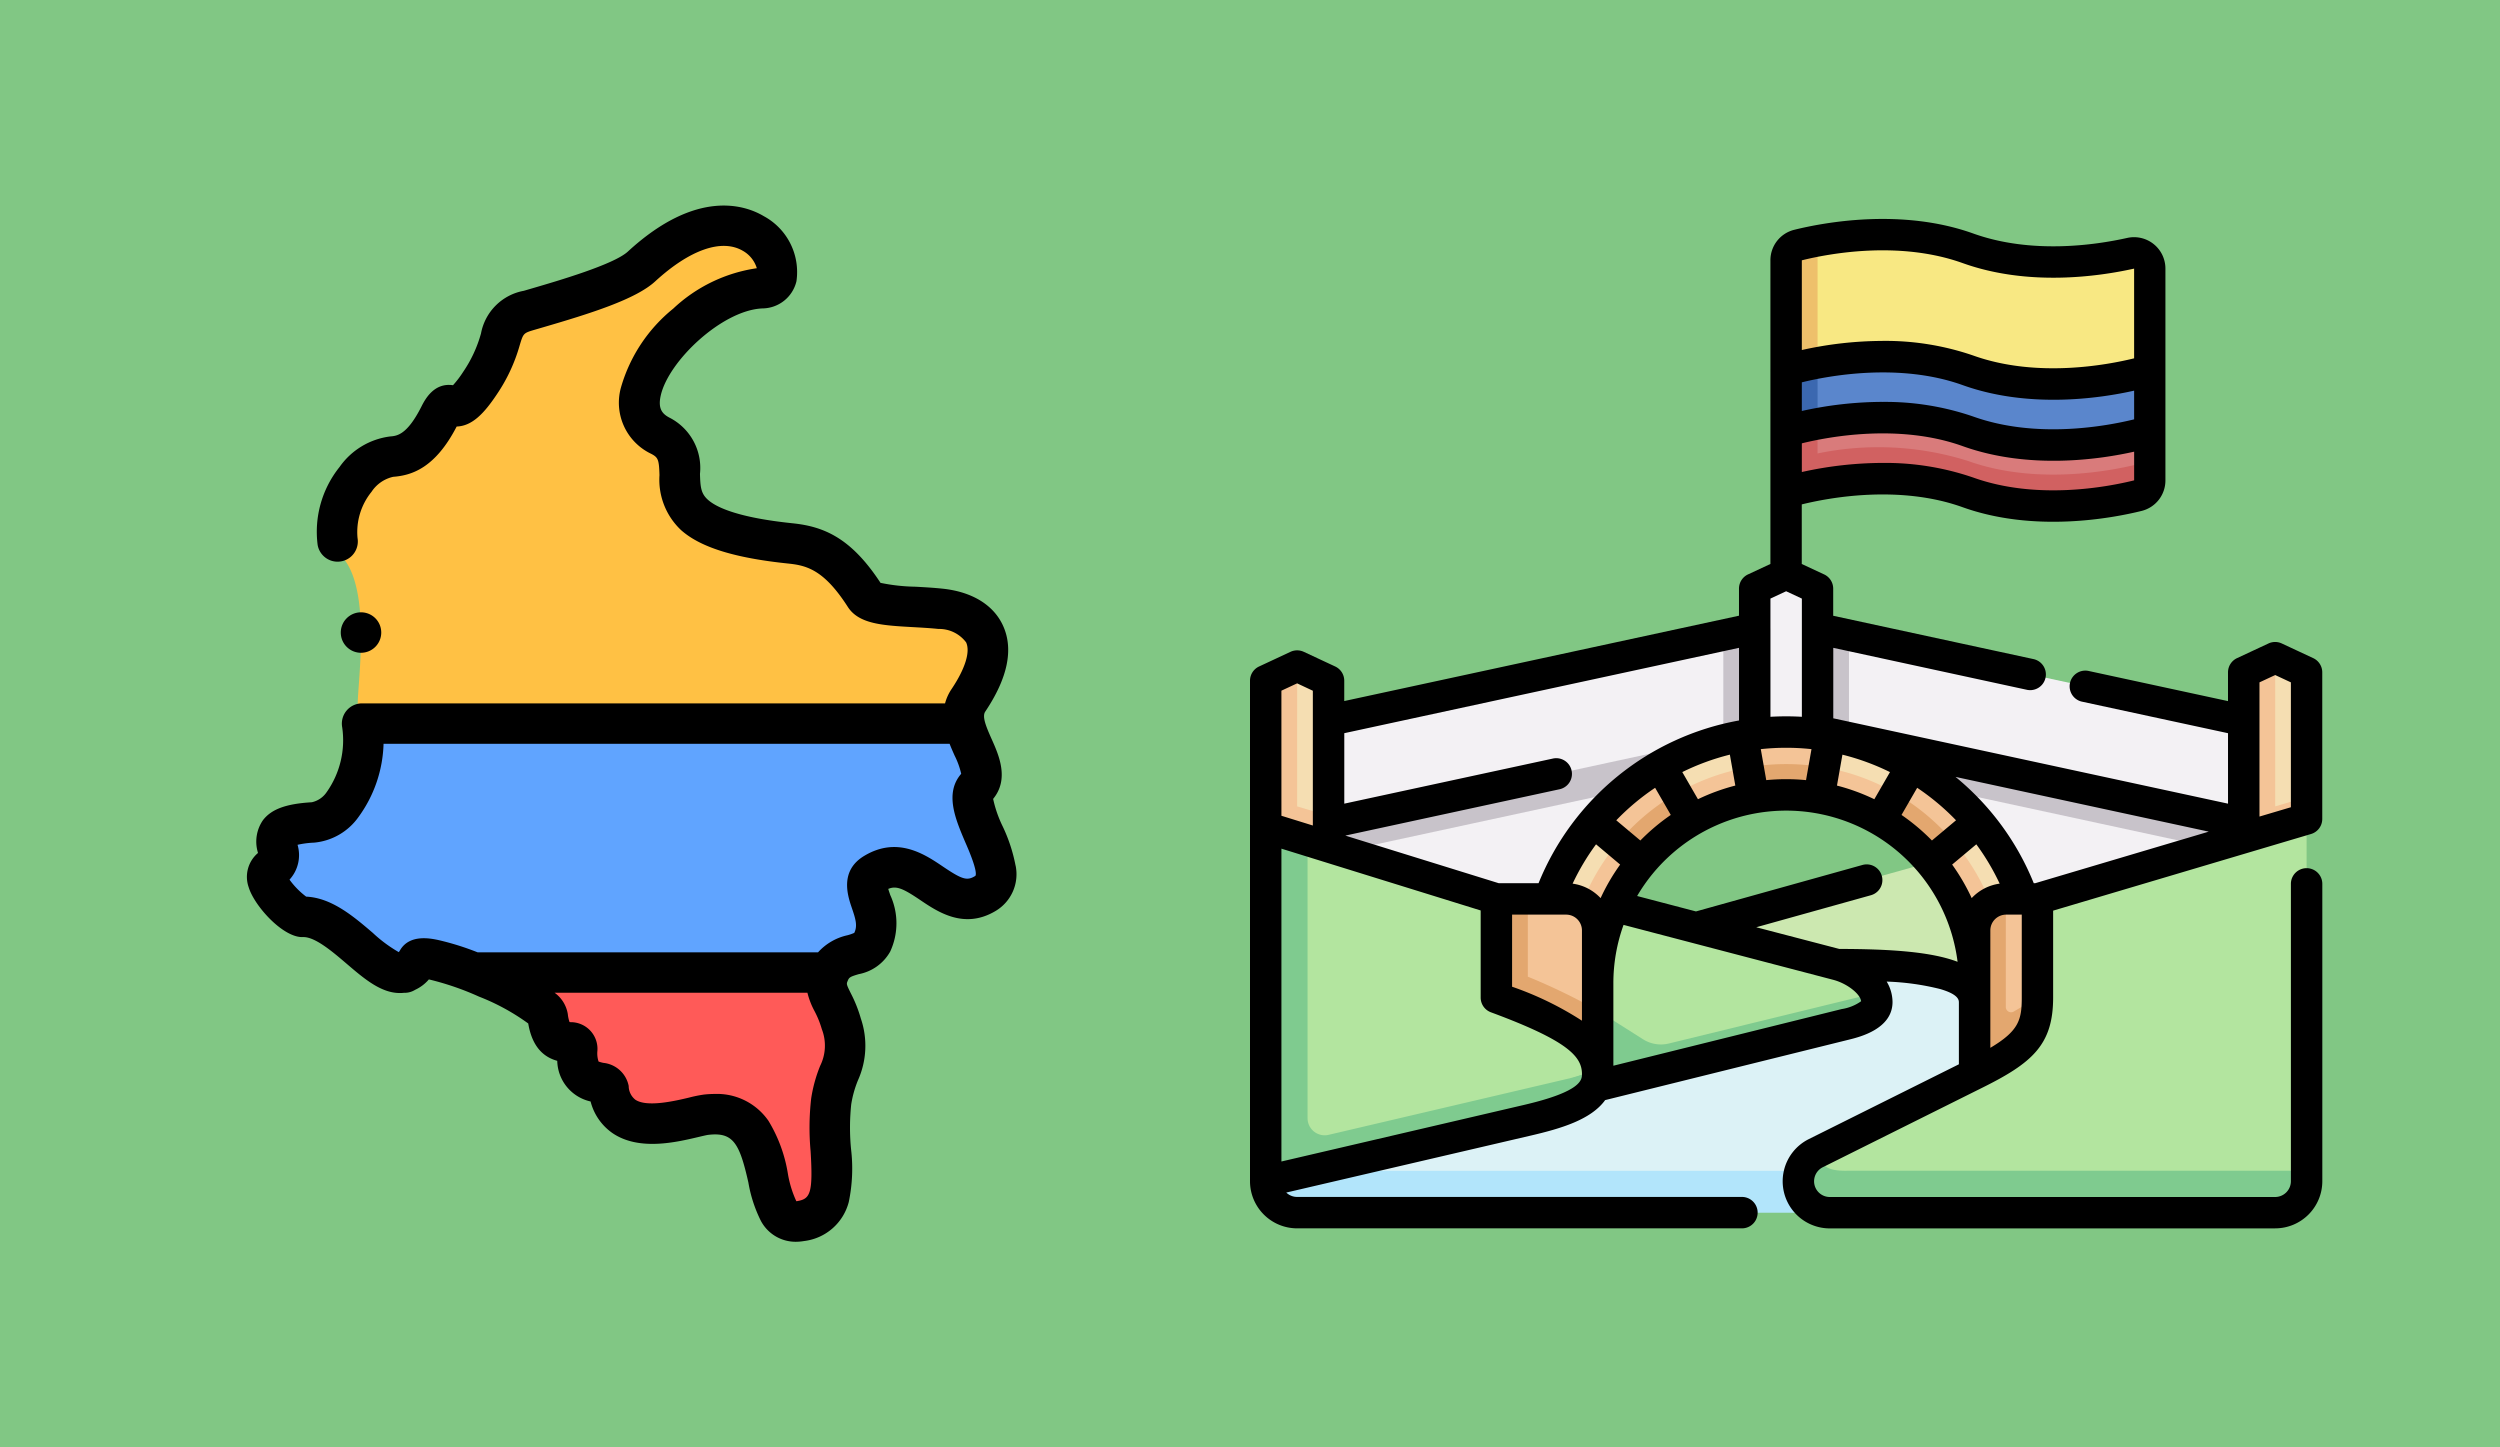 <svg xmlns="http://www.w3.org/2000/svg" width="190" height="110" viewBox="0 0 190 110">
  <g id="Grupo_1115213" data-name="Grupo 1115213" transform="translate(-179.711 -9672)">
    <rect id="Rectángulo_408046" data-name="Rectángulo 408046" width="190" height="110" transform="translate(179.711 9672)" fill="#81c784"/>
    <g id="Grupo_1115212" data-name="Grupo 1115212" transform="translate(132.505 9687.622)">
      <g id="Grupo_1115211" data-name="Grupo 1115211" transform="translate(67.517 1.531)">
        <path id="Trazado_885004" data-name="Trazado 885004" d="M112.241,47.785h45.786a2.25,2.25,0,0,1,.293-1.767c3.046-4.542.915-6.641-2.125-6.958-2.418-.253-5.174-.09-5.743-.977-2.032-3.167-3.732-3.793-5.646-3.991-12.869-1.332-5.935-6.144-9.9-8.185-4.819-2.482,2.447-10.992,7.684-11.214,3.432-.145-.663-9.423-9.117-1.65-1.432,1.317-6.009,2.588-8.512,3.323-2.885.847-1.374,1.963-3.767,5.549-2.307,3.457-2,.356-3.088,2.494-1.362,2.686-2.617,3.008-3.624,3.086-2.824.219-5.436,5.2-3.507,7.937,2.115,3,.683,10.632.971,11.335A5.072,5.072,0,0,1,112.241,47.785Z" transform="translate(-105.032 -9.943)" fill="#ffc144" fill-rule="evenodd"/>
        <path id="Trazado_885005" data-name="Trazado 885005" d="M128.967,255.943H83.181c.557,3.068-1.168,7.36-3.73,7.512-4.881.29-1.468,2.44-3.076,3.415-1.516.919,1.7,3.783,2.249,3.761,3.443-.136,6.815,6.683,8.775,3.316.245-.421,2.179.093,4.272.918h27.012c.761-1.751,2.583-.981,3.264-2.3,1.184-2.284-1.48-4.251.194-5.254,3.318-1.988,5.255,3.412,8.377,1.561,2.685-1.592-2.118-6.455-.618-8.128,1.079-1.2-.588-3.051-.933-4.8Z" transform="translate(-75.972 -218.101)" fill="#60a4ff" fill-rule="evenodd"/>
        <path id="Trazado_885006" data-name="Trazado 885006" d="M205.037,378.943H178.025c2.633,1.038,5.518,2.568,5.614,3.352.367,3.005,2.277,1.233,2.237,2.563-.094,3.158,2.267,2.01,2.392,2.917.59,4.279,6.056,2.13,7.4,1.974,6.321-.739,3.395,8.728,7.188,8.084s1.766-5.246,2.333-9.09c.393-2.66,1.588-2.912.77-5.9-.523-1.91-1.517-2.445-.942-3.846Z" transform="translate(-162.326 -322.18)" fill="#ff5a58" fill-rule="evenodd"/>
      </g>
      <path id="Trazado_885007" data-name="Trazado 885007" d="M113.838,204.021a1.538,1.538,0,0,0,1.538-1.538h0a1.538,1.538,0,1,0-1.538,1.539Z" transform="translate(-39.195 -170.032)"/>
      <path id="Trazado_885008" data-name="Trazado 885008" d="M124.389,50.166a12.207,12.207,0,0,0-.99-3.006,9.128,9.128,0,0,1-.715-2.065c1.242-1.514.43-3.332-.112-4.545-.442-.99-.736-1.719-.489-2.087,1.724-2.571,2.174-4.781,1.336-6.57-.729-1.558-2.356-2.543-4.579-2.776-.69-.072-1.386-.111-2.059-.149a14.136,14.136,0,0,1-2.656-.293c-2.233-3.409-4.288-4.279-6.676-4.527-4.143-.429-5.787-1.206-6.436-1.783-.541-.481-.579-.979-.609-1.971A4.29,4.29,0,0,0,98.1,16.127c-.565-.291-.9-.688-.68-1.677.579-2.629,4.671-6.5,7.725-6.632a2.684,2.684,0,0,0,2.59-2.058A4.828,4.828,0,0,0,105.255.807C103.9,0,100.191-1.349,94.92,3.5c-1.072.985-5.329,2.227-7.375,2.824l-.529.155A4.051,4.051,0,0,0,83.762,9.72a9.837,9.837,0,0,1-1.36,2.928,7.656,7.656,0,0,1-.767,1.007c-1.468-.219-2.146,1.119-2.413,1.646-1.09,2.149-1.861,2.209-2.371,2.248a5.548,5.548,0,0,0-3.837,2.319,7.87,7.87,0,0,0-1.668,5.919,1.538,1.538,0,1,0,3.033-.518,4.859,4.859,0,0,1,1.061-3.51,2.673,2.673,0,0,1,1.648-1.143c1.385-.107,3.18-.64,4.825-3.822,1.18-.036,2.093-1.008,3.048-2.439a12.864,12.864,0,0,0,1.744-3.741c.28-.922.28-.922,1.177-1.186l.524-.153C92.092,8.2,95.523,7.123,97,5.763c2.615-2.4,5.036-3.255,6.641-2.335a2.272,2.272,0,0,1,1.083,1.335,11.735,11.735,0,0,0-6.352,3.07,11.93,11.93,0,0,0-3.962,5.956,4.3,4.3,0,0,0,2.276,5.074c.541.278.606.445.641,1.624a5.253,5.253,0,0,0,1.641,4.18c1.476,1.311,4.07,2.119,8.162,2.543,1.405.145,2.714.493,4.509,3.291.84,1.309,2.661,1.411,4.968,1.54.636.036,1.294.072,1.911.137a2.564,2.564,0,0,1,2.112,1.02c.333.712-.07,2.007-1.106,3.551a3.56,3.56,0,0,0-.494,1.085H74.726a1.538,1.538,0,0,0-1.514,1.813,6.828,6.828,0,0,1-1.175,4.927,1.844,1.844,0,0,1-1.132.775c-1.956.116-3.066.522-3.711,1.359a2.864,2.864,0,0,0-.391,2.453l.009.044a2.374,2.374,0,0,0-.707,2.6c.432,1.435,2.632,3.856,4.125,3.791h.042c.907,0,2.218,1.12,3.274,2.022C74.976,58.841,76.332,60,77.9,59.833h.052a1.528,1.528,0,0,0,.8-.226,3.075,3.075,0,0,0,1.049-.794,21.287,21.287,0,0,1,3.807,1.307,16.584,16.584,0,0,1,3.743,2.042c.325,1.919,1.294,2.588,2.206,2.84a3.238,3.238,0,0,0,2.534,3.089,4.184,4.184,0,0,0,1.66,2.4c2.009,1.374,4.84.7,6.531.3.294-.07.626-.149.752-.164,1.89-.222,2.374.62,3.05,3.629a10.365,10.365,0,0,0,.933,2.876,2.985,2.985,0,0,0,2.666,1.621,3.688,3.688,0,0,0,.617-.054,4,4,0,0,0,3.413-2.971,12.46,12.46,0,0,0,.171-4.034,16.986,16.986,0,0,1,.014-3.377,8.022,8.022,0,0,1,.521-1.855,6.4,6.4,0,0,0,.211-4.675,10.262,10.262,0,0,0-.767-1.928c-.337-.681-.331-.7-.235-.928.11-.268.17-.32.845-.518a3.486,3.486,0,0,0,2.385-1.708,5.125,5.125,0,0,0,.009-4.3c-.05-.146-.11-.322-.154-.469.625-.268,1.157-.015,2.438.85,1.324.894,3.324,2.245,5.7.837a3.246,3.246,0,0,0,1.541-3.463Zm-14.845,15.2a11.013,11.013,0,0,0-.689,2.5,19.537,19.537,0,0,0-.042,4.011c.194,3.225-.036,3.619-1.027,3.787l-.058.008a8.223,8.223,0,0,1-.643-2.093,11.12,11.12,0,0,0-1.479-4.022,4.752,4.752,0,0,0-4.09-2.038,7.216,7.216,0,0,0-.84.05,10.291,10.291,0,0,0-1.107.227c-1.038.247-3.2.761-4.082.156a1.336,1.336,0,0,1-.5-1.039,2.191,2.191,0,0,0-1.925-1.757,2.677,2.677,0,0,1-.364-.1,1.95,1.95,0,0,1-.09-.807,2.029,2.029,0,0,0-2.033-2.186l-.085-.01a2.637,2.637,0,0,1-.13-.6,2.486,2.486,0,0,0-1.006-1.627h19.216a5.911,5.911,0,0,0,.537,1.39,7.278,7.278,0,0,1,.558,1.378A3.451,3.451,0,0,1,109.544,65.37Zm11.8-14.437a.282.282,0,0,1-.068.05c-.586.348-.968.23-2.406-.741-1.374-.928-3.451-2.331-5.977-.817-1.911,1.144-1.255,3.061-.94,3.982.28.819.439,1.35.176,1.874a3.354,3.354,0,0,1-.525.182,4.226,4.226,0,0,0-2.225,1.294H83.5a20.589,20.589,0,0,0-3.01-.939c-.592-.122-2.166-.445-2.882.785a1.5,1.5,0,0,1-.093.143,10.53,10.53,0,0,1-1.977-1.466c-1.466-1.252-3.115-2.661-5.064-2.754a6.1,6.1,0,0,1-1.265-1.29,2.759,2.759,0,0,0,.61-2.649,7,7,0,0,1,1.262-.165,4.651,4.651,0,0,0,3.369-1.945,9.894,9.894,0,0,0,1.906-5.564h43.021c.125.322.259.622.38.894a6,6,0,0,1,.5,1.384c-1.278,1.474-.438,3.441.3,5.179C120.849,49.024,121.5,50.561,121.346,50.933Z"/>
    </g>
    <g id="Grupo_1115216" data-name="Grupo 1115216" transform="translate(274.711 9673.635)">
      <g id="Grupo_1115214" data-name="Grupo 1115214" transform="translate(1.194 16.198)">
        <path id="Trazado_885009" data-name="Trazado 885009" d="M230.823,322.145l-17.817,4.975v5.7h28.4Z" transform="translate(-180.296 -274.45)" fill="#cce8b0"/>
        <path id="Trazado_885010" data-name="Trazado 885010" d="M99.812,228.482,98.119,217.5l-32.391-7H60.953l-32.391,7L26.87,228.482l22.146,4.963.4-4.82a15.514,15.514,0,0,1,13.922-7.815,15.514,15.514,0,0,1,13.922,7.815l.4,4.82Z" transform="translate(-23.787 -180.572)" fill="#f3f1f4"/>
        <path id="Trazado_885011" data-name="Trazado 885011" d="M67.505,211.012v7.8l-30,6.487v2.388l32.391-7V210.5Z" transform="translate(-32.727 -180.572)" fill="#c8c3ca"/>
        <path id="Trazado_885012" data-name="Trazado 885012" d="M273.39,211.012v7.8l30,6.487v2.388l-32.391-7V210.5Z" transform="translate(-229.061 -180.572)" fill="#c8c3ca"/>
        <path id="Trazado_885013" data-name="Trazado 885013" d="M17.5,388.321l44.462-1.592L72.8,383.153l-3.013-9.2c0-1.974-2.641-2.886-10.441-2.886l-40.254,13.28Z" transform="translate(-15.91 -315.581)" fill="#dcf2f6"/>
        <path id="Trazado_885014" data-name="Trazado 885014" d="M53.556,450.6H13.073a2.388,2.388,0,0,1-2.388-2.388L7.5,451.4a2.388,2.388,0,0,0,2.388,2.388H50.373L64.94,448.69l-.546-1.667Z" transform="translate(-7.502 -379.451)" fill="#b2e5fb"/>
        <path id="Trazado_885015" data-name="Trazado 885015" d="M154.012,355.544l15.67-5.416a4.432,4.432,0,0,0-2.872-2.167l-16.687-4.373h-3.948l-.869,5.77,6.741,5.864A2.542,2.542,0,0,0,154.012,355.544Z" transform="translate(-123.372 -292.479)" fill="#b3e59f"/>
        <path id="Trazado_885016" data-name="Trazado 885016" d="M146.881,384.433a2.543,2.543,0,0,1-1.964-.322l-6.741-4.272-1.35,8.964,23.477-5.826c1.434-.356,2.386-.859,2.386-1.7a1.765,1.765,0,0,0-.139-.671Z" transform="translate(-116.242 -322.96)" fill="#7fcb8f"/>
        <path id="Trazado_885017" data-name="Trazado 885017" d="M241,198.476v-12.3a.478.478,0,0,1,.276-.433l1.91-.891a.478.478,0,0,1,.4,0l1.91.891a.478.478,0,0,1,.276.433v12.3Z" transform="translate(-203.836 -158.972)" fill="#f3f1f4"/>
        <path id="Trazado_885018" data-name="Trazado 885018" d="M16.206,229.743l-1.91-.891a.476.476,0,0,0-.2-.045L12.5,239.422l3.979.716v-9.962A.478.478,0,0,0,16.206,229.743Z" transform="translate(-11.706 -195.969)" fill="#f5deb2"/>
        <path id="Trazado_885019" data-name="Trazado 885019" d="M9.89,228.806a.479.479,0,0,0-.2.045l-1.91.891a.478.478,0,0,0-.276.433v10.837l4.775,5.441v-6.316l-2.388-.716Z" transform="translate(-7.502 -195.968)" fill="#f4c497"/>
        <path id="Trazado_885020" data-name="Trazado 885020" d="M483.206,225.743l-1.91-.891a.476.476,0,0,0-.2-.045L479.5,237.65l3.979-2.308v-9.166A.478.478,0,0,0,483.206,225.743Z" transform="translate(-404.374 -192.605)" fill="#f5deb2"/>
        <path id="Trazado_885021" data-name="Trazado 885021" d="M476.89,224.806a.479.479,0,0,0-.2.045l-1.91.891a.478.478,0,0,0-.275.433v15.477l4.775-4.64v-1.671l-2.388.716Z" transform="translate(-400.17 -192.605)" fill="#f4c497"/>
        <path id="Trazado_885022" data-name="Trazado 885022" d="M171.767,280.616H174.2a19.022,19.022,0,0,0-4.469-12.277l-3.1-1.239-1.978-3.028a18.973,18.973,0,0,0-6.234-2.269l-3.317.565-3.317-.565a18.972,18.972,0,0,0-6.234,2.269l-1.973,3.075-3.107,1.191A19.023,19.023,0,0,0,136,280.616h2.435c0-7.365,10.219-16.665,16.68-16.665s16.651,9.3,16.651,16.665Z" transform="translate(-115.548 -223.713)" fill="#f5deb2"/>
        <path id="Trazado_885023" data-name="Trazado 885023" d="M180.762,282.576l-4.432-3.723a16.553,16.553,0,0,0-5.439-1.98h-5.818a16.556,16.556,0,0,0-5.439,1.98l-4.432,3.723a16.6,16.6,0,0,0-3.9,10.712h2.34a14.266,14.266,0,0,1,3.352-9.208l1.422-1.952,2.388-1.248a14.23,14.23,0,0,1,4.676-1.7l2.5-.807,2.5.807a14.232,14.232,0,0,1,4.676,1.7l2.388,1.248,1.422,1.952a14.267,14.267,0,0,1,3.352,9.208h2.34A16.6,16.6,0,0,0,180.762,282.576Z" transform="translate(-128.413 -236.385)" fill="#f4c497"/>
        <path id="Trazado_885024" data-name="Trazado 885024" d="M175.818,262.681l-.423-2.4a19.261,19.261,0,0,1,6.634,0l-.423,2.4Zm15.66,5.7,1.865-1.565a19.189,19.189,0,0,0-5.08-4.267l-1.218,2.109Zm-21.1-3.723-1.218-2.109a19.19,19.19,0,0,0-5.08,4.267l1.865,1.565Z" transform="translate(-139.158 -222.193)" fill="#f4c497"/>
        <path id="Trazado_885025" data-name="Trazado 885025" d="M191.461,275.547l-.406,2.3a14.449,14.449,0,0,0-4.976,0l-.406-2.3a16.809,16.809,0,0,1,5.788,0Zm5.439,1.98-1.17,2.026a14.4,14.4,0,0,1,3.81,3.2l1.792-1.5A16.739,16.739,0,0,0,196.9,277.527Zm-21.1,3.723,1.792,1.5a14.4,14.4,0,0,1,3.81-3.2l-1.17-2.026A16.739,16.739,0,0,0,175.8,281.249Z" transform="translate(-149.013 -235.058)" fill="#e3a76f"/>
        <path id="Trazado_885026" data-name="Trazado 885026" d="M132.84,348.155v-6.093a2.388,2.388,0,0,0-2.388-2.388H127.53l-.968,7.413Z" transform="translate(-107.611 -289.19)" fill="#f4c497"/>
        <path id="Trazado_885027" data-name="Trazado 885027" d="M117.642,350.359l7.7,2.623v-4.826a46.875,46.875,0,0,0-5.31-2.572v-5.908h-2.388Z" transform="translate(-100.111 -289.19)" fill="#e3a76f"/>
        <path id="Trazado_885028" data-name="Trazado 885028" d="M358.95,339.676h-2.406l-.822,10.824,3.228-3.323Z" transform="translate(-300.296 -289.191)" fill="#f4c497"/>
        <path id="Trazado_885029" data-name="Trazado 885029" d="M348.371,347.9v-8.214A2.387,2.387,0,0,0,346,342.069v10.6h4.775v-5.488l-1.8,1.059A.4.4,0,0,1,348.371,347.9Z" transform="translate(-292.123 -289.196)" fill="#e3a76f"/>
        <path id="Trazado_885030" data-name="Trazado 885030" d="M278.093,23.535a22.714,22.714,0,0,0-11.432-.568l-.822,10.756c2.5-.546,7.574-1.275,12.253.4,6.523,2.337,13.819-1.592,13.819-1.592v-9S284.616,25.872,278.093,23.535Z" transform="translate(-224.721 -22.497)" fill="#f8e883"/>
        <path id="Trazado_885031" data-name="Trazado 885031" d="M258.39,25.454a21.692,21.692,0,0,0-2.388.568v9a2.552,2.552,0,0,0,2.388,1.024Z" transform="translate(-216.448 -24.983)" fill="#eec06b"/>
        <path id="Trazado_885032" data-name="Trazado 885032" d="M275.784,80.063c-4.68-1.677-9.757-.948-12.253-.4l-.437,6.466c2.3-.545,7.718-1.48,12.69.3,6.523,2.337,13.819-1.592,13.819-1.592V80.063S282.307,82.4,275.784,80.063Z" transform="translate(-222.412 -70.027)" fill="#5a86cc"/>
        <path id="Trazado_885033" data-name="Trazado 885033" d="M258.39,81.983a21.738,21.738,0,0,0-2.388.568v4.775a2.552,2.552,0,0,0,2.388,1.024Z" transform="translate(-216.448 -72.515)" fill="#3b68b0"/>
        <path id="Trazado_885034" data-name="Trazado 885034" d="M274.025,110.063c-4.972-1.782-10.394-.847-12.69-.3L261,113.474c2.684-.5,8.811-.941,13.023.568,6.522,2.337,13.818-1.591,13.819-1.592v-2.388S280.548,112.4,274.025,110.063Z" transform="translate(-220.653 -95.252)" fill="#d97b7b"/>
        <path id="Trazado_885035" data-name="Trazado 885035" d="M256,112.55v4.775s7.3-2.337,13.819,0,13.819,0,13.819,0v-2.388s-7.3,2.337-13.819,0a22.714,22.714,0,0,0-11.432-.568v-2.388A21.734,21.734,0,0,0,256,112.55Z" transform="translate(-216.448 -97.739)" fill="#d16161"/>
        <path id="Trazado_885036" data-name="Trazado 885036" d="M288.432,307.571v7.5c0,2.438-.7,3.351-3.564,4.871s-13.013,6.814-13.013,6.814a2.355,2.355,0,0,0,2.386,2.275s34.4-.708,34.645-.8V301.494Z" transform="translate(-229.778 -257.086)" fill="#b3e59f"/>
        <path id="Trazado_885037" data-name="Trazado 885037" d="M265.485,461.681c-1.442,0-2-.317-2.067-1.479l-.266.136a2.388,2.388,0,0,0,1.06,4.527H298.06a2.388,2.388,0,0,0,2.388-2.388v-.8H265.485Z" transform="translate(-221.341 -390.533)" fill="#7fcb8f"/>
        <path id="Trazado_885038" data-name="Trazado 885038" d="M33.441,323.654v-7.5L19.094,311.7,17.5,337.346s23.005-8.02,23.618-8.238C40.907,327.016,38.728,325.609,33.441,323.654Z" transform="translate(-15.91 -265.669)" fill="#b3e59f"/>
        <path id="Trazado_885039" data-name="Trazado 885039" d="M7.5,332.394l19.9-4.638c3.806-.887,5.329-1.834,5.329-3.514a3.45,3.45,0,0,0-.019-.352,19.142,19.142,0,0,1-2.127.683l-18.342,4.3a1.3,1.3,0,0,1-1.558-1.262V306.482L7.5,305.494v26.9" transform="translate(-7.502 -260.449)" fill="#7fcb8f"/>
      </g>
      <g id="Grupo_1115215" data-name="Grupo 1115215" transform="translate(0 15.006)">
        <path id="Trazado_885040" data-name="Trazado 885040" d="M77.914,91.724H44.065a3.581,3.581,0,0,1-1.59-6.79l11.4-5.683V74.565c0-.185,0-.617-1.419-1.032a19.2,19.2,0,0,0-4.068-.567,3.05,3.05,0,0,1,.444,1.551c0,2.039-2.478,2.654-3.292,2.856l-18.549,4.6c-1.083,1.5-3.411,2.174-5.63,2.691L2.756,89a1.19,1.19,0,0,0,.825.332H37.387a1.194,1.194,0,1,1,0,2.388H3.581A3.585,3.585,0,0,1,0,88.143V61.271c0-.018,0-.037,0-.055V50.1a1.194,1.194,0,0,1,.689-1.082l2.388-1.114a1.194,1.194,0,0,1,1.01,0l2.388,1.114A1.193,1.193,0,0,1,7.163,50.1v1.545l30-6.487V43.1a1.194,1.194,0,0,1,.689-1.082l1.7-.793V18.147a2.381,2.381,0,0,1,1.81-2.317c2.279-.564,8.166-1.666,13.605.282,4.413,1.581,9.228.889,11.705.335a2.386,2.386,0,0,1,2.9,2.331v16.1a2.381,2.381,0,0,1-1.81,2.317c-2.279.564-8.166,1.666-13.605-.283-4.835-1.732-10.2-.711-12.223-.212v4.527l1.7.793a1.193,1.193,0,0,1,.689,1.082v2.061l15.254,3.3a1.194,1.194,0,0,1-.5,2.334L44.329,47.6v5.356l30,6.487V54.088L63.271,51.7a1.194,1.194,0,1,1,.5-2.334l10.557,2.283V49.464a1.194,1.194,0,0,1,.689-1.082l2.388-1.114a1.194,1.194,0,0,1,1.01,0l2.388,1.114a1.193,1.193,0,0,1,.689,1.082V60.606a1.194,1.194,0,0,1-.854,1.144l-19.6,5.824v6.609c0,3.6-1.6,4.975-5.439,6.876L43.537,87.072a1.194,1.194,0,0,0,.528,2.265H77.914a1.2,1.2,0,0,0,1.194-1.194V65.54a1.194,1.194,0,0,1,2.388,0v22.6a3.585,3.585,0,0,1-3.581,3.581ZM2.388,62.863V86.639l18.435-4.3c4.406-1.027,4.406-1.922,4.406-2.352,0-1.348-1.132-2.547-6.918-4.687a1.194,1.194,0,0,1-.78-1.12v-6.62ZM27.616,73.1v6.26l17.352-4.306a3.446,3.446,0,0,0,1.477-.594c-.064-.567-1.081-1.357-2.116-1.628L28.39,68.657a13.072,13.072,0,0,0-.774,4.444Zm28.65,0V78c2.173-1.29,2.388-2.141,2.388-3.815V67.877H57.46a1.2,1.2,0,0,0-1.194,1.194Zm-36.348.255a24.5,24.5,0,0,1,5.31,2.583V69.071a1.2,1.2,0,0,0-1.194-1.194H19.919Zm24.867-2.871c3.915.006,7.007.219,8.991.978a13.13,13.13,0,0,0-24.354-5l4.471,1.172L46.556,64.1a1.194,1.194,0,0,1,.642,2.3l-8.724,2.436Zm8.578-6.412a15.525,15.525,0,0,1,1.485,2.549,3.576,3.576,0,0,1,2.127-1.1A17.765,17.765,0,0,0,55.2,62.533ZM24.519,65.522a3.577,3.577,0,0,1,2.127,1.1,15.525,15.525,0,0,1,1.485-2.549L26.3,62.533A17.754,17.754,0,0,0,24.519,65.522Zm35.047-.033h.109L72.865,61.57,53.619,57.409A20.225,20.225,0,0,1,59.566,65.49Zm-40.66,0h3.024A20.322,20.322,0,0,1,37.166,53.121V47.6l-30,6.487v5.356l15.824-3.421a1.194,1.194,0,1,1,.5,2.334L7.243,61.87ZM49.515,60.3a15.634,15.634,0,0,1,2.312,1.943l1.831-1.536a18.1,18.1,0,0,0-2.952-2.47Zm-21.679.407,1.831,1.536A15.643,15.643,0,0,1,31.98,60.3l-1.191-2.063a18.1,18.1,0,0,0-2.952,2.47ZM2.388,60.363l2.388.741v-.157c0-.016,0-.032,0-.049V50.861L3.581,50.3l-1.194.557Zm74.332.061,2.388-.709V50.225l-1.194-.557-1.194.557ZM44.61,58.069a15.389,15.389,0,0,1,2.839,1.037l1.19-2.061a17.965,17.965,0,0,0-3.615-1.325ZM32.855,57.044l1.19,2.061a15.389,15.389,0,0,1,2.839-1.037l-.414-2.35a17.955,17.955,0,0,0-3.615,1.325Zm7.892.538q.764,0,1.511.073l.415-2.355a17.841,17.841,0,0,0-3.853,0l.415,2.355Q39.982,57.583,40.747,57.582ZM39.554,46.147v6.694a20.746,20.746,0,0,1,2.388,0V46.147c0-.016,0-.032,0-.049V43.858L40.747,43.3l-1.194.557V46.1C39.554,46.115,39.554,46.131,39.554,46.147Zm8.515-12.6a20.531,20.531,0,0,1,6.9,1.113c4.826,1.729,10.158.725,12.226.212V32.692c-2.589.582-7.98,1.389-13.031-.421-4.835-1.732-10.2-.711-12.224-.212v2.18a28.489,28.489,0,0,1,6.128-.692Zm0-4.637a20.531,20.531,0,0,1,6.9,1.113c4.836,1.733,10.205.711,12.225.212v-2.18c-2.589.582-7.979,1.389-13.03-.421-4.819-1.727-10.2-.708-12.225-.211V29.6a28.467,28.467,0,0,1,6.129-.692Zm0-4.637a20.531,20.531,0,0,1,6.9,1.113c4.835,1.732,10.2.711,12.224.212V18.779c-2.726.609-8.048,1.366-13.028-.418-4.826-1.729-10.158-.725-12.226-.212v6.818a28.5,28.5,0,0,1,6.13-.692Z" transform="translate(0 -15.006)"/>
      </g>
    </g>
  </g>
</svg>

